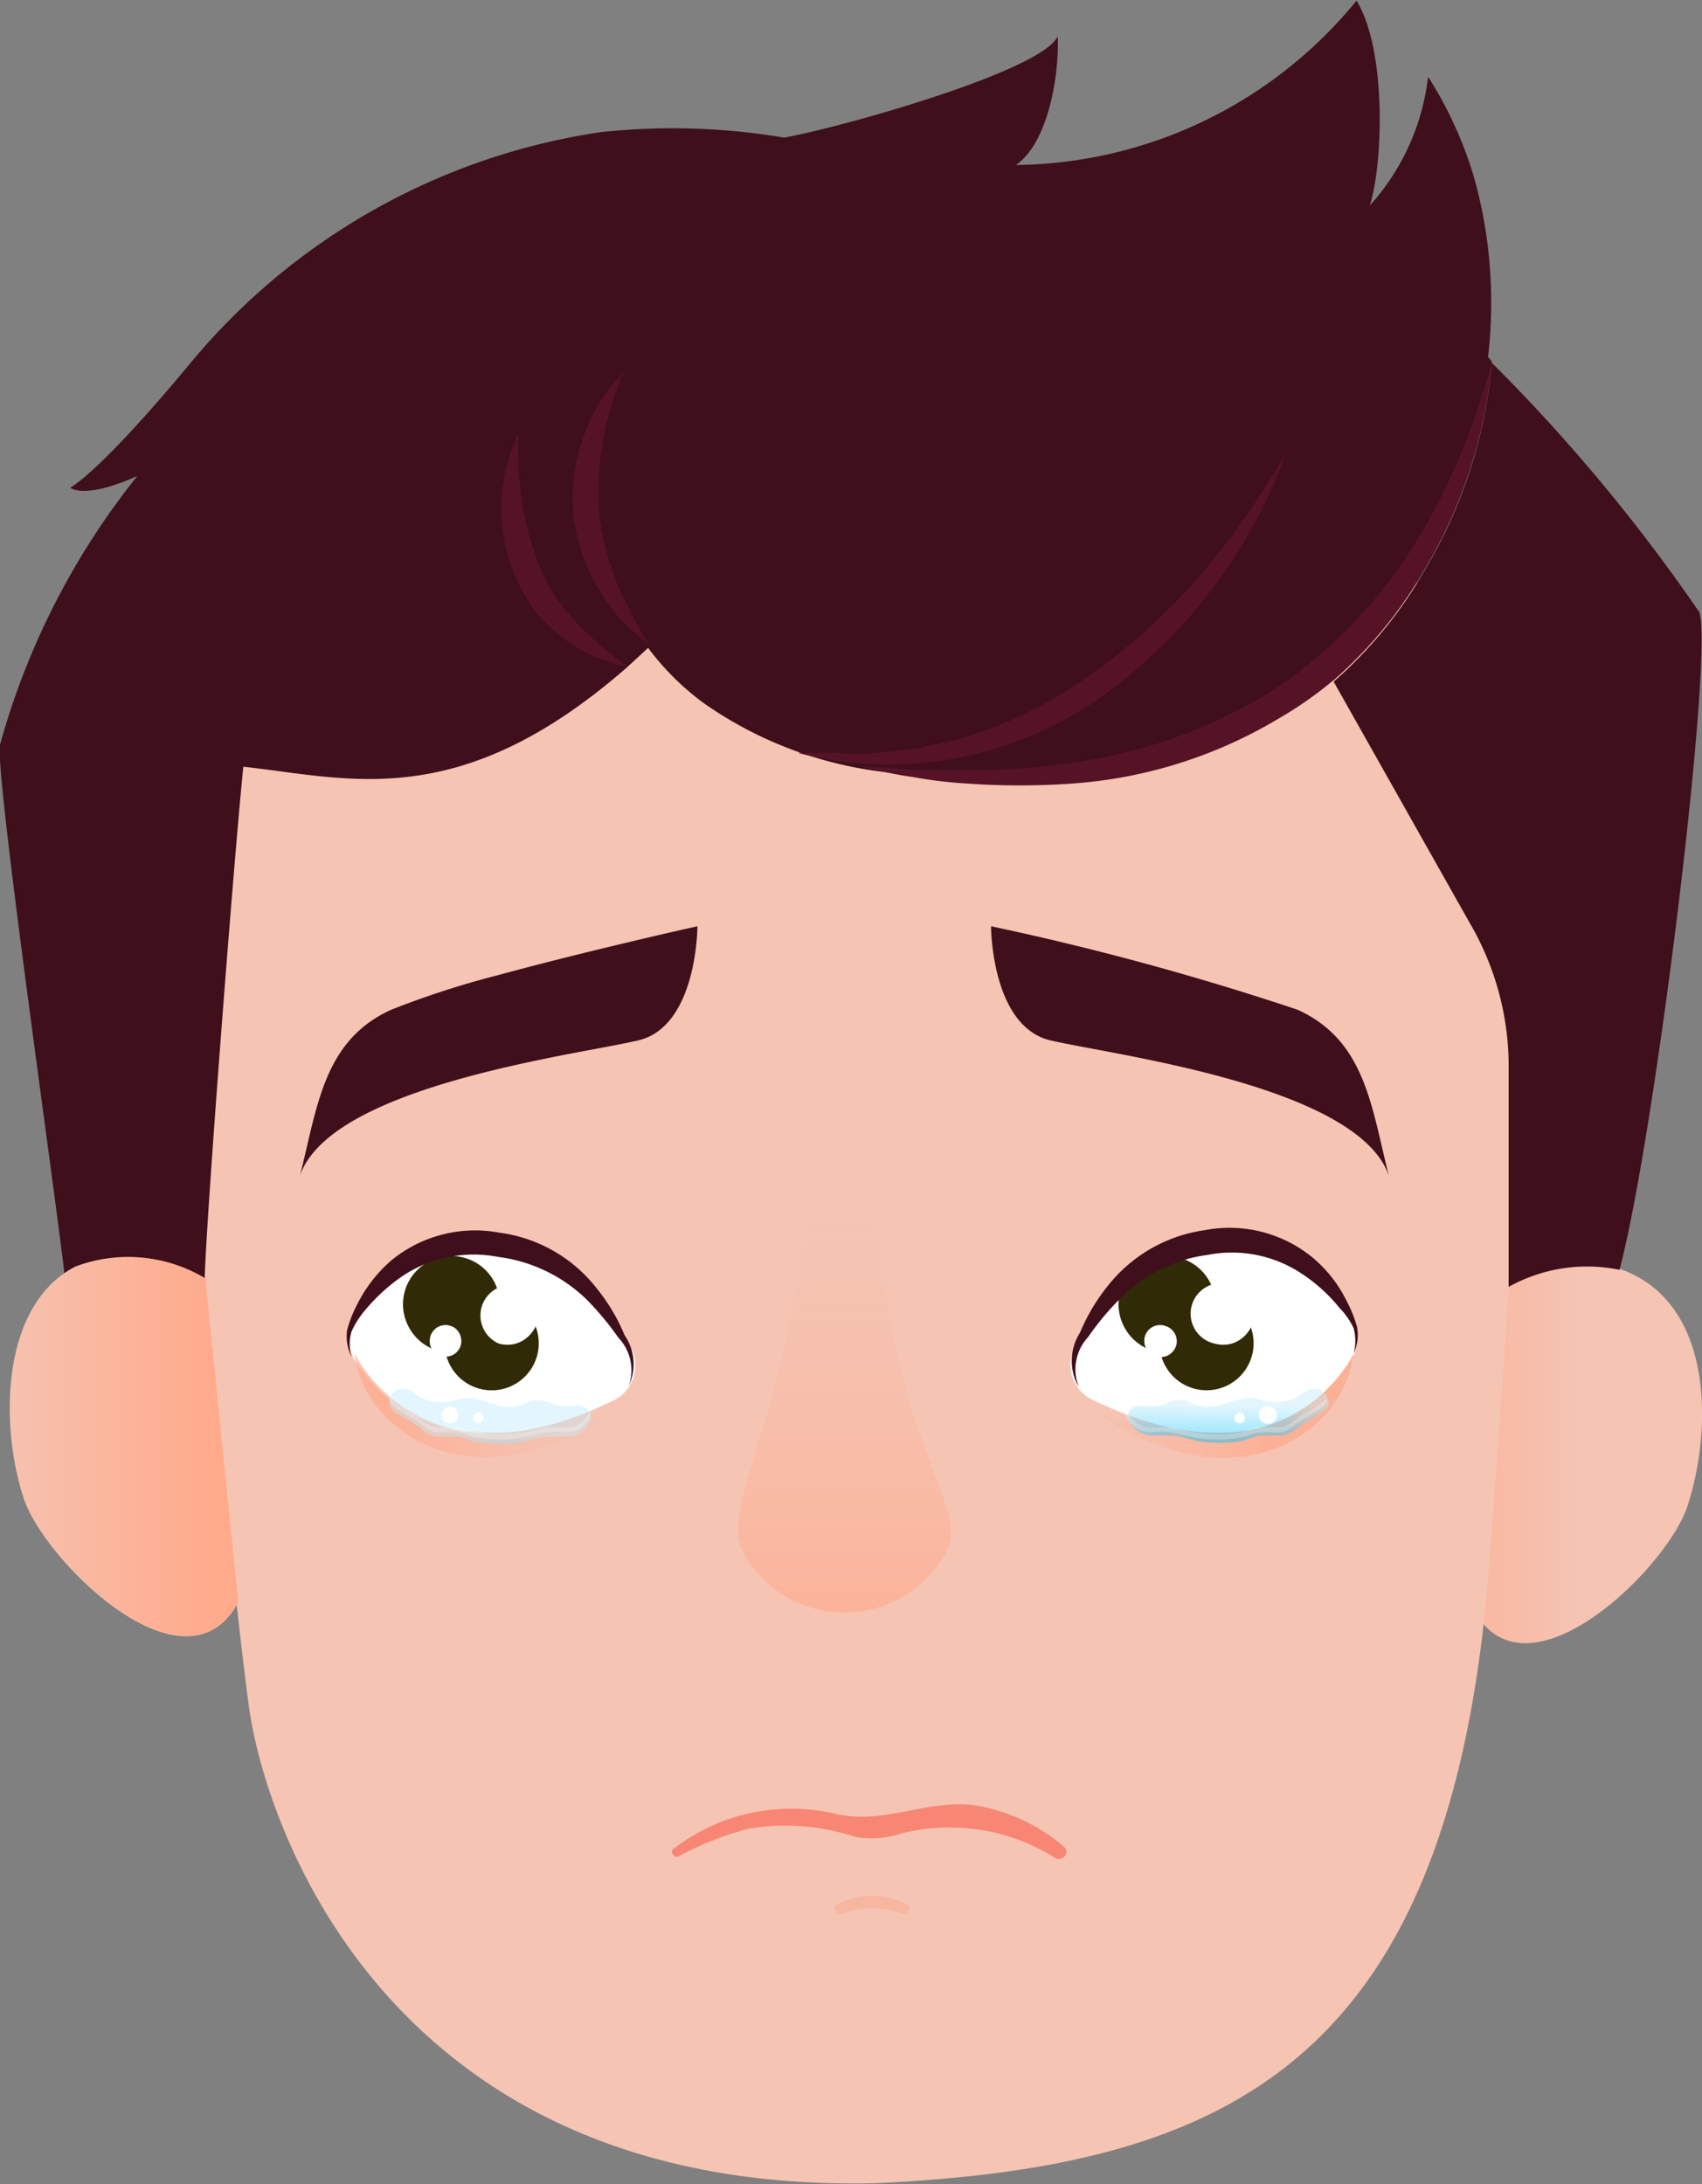 <svg id="Layer_1" data-name="Layer 1" xmlns="http://www.w3.org/2000/svg" xmlns:xlink="http://www.w3.org/1999/xlink" viewBox="0 0 52.81 67.77"><rect x="0" y="0" width="52.81" height="67.77" fill="#808080" stroke="none"/><defs><style>.cls-1{fill:#f5c4b3;}.cls-2{fill:url(#linear-gradient);}.cls-3{fill:#3f0f1b;}.cls-4{fill:#561326;}.cls-5{fill:url(#linear-gradient-2);}.cls-6{fill:url(#linear-gradient-3);}.cls-17,.cls-7{fill:#fff;}.cls-8{fill:url(#linear-gradient-4);}.cls-9{fill:url(#linear-gradient-5);}.cls-10{fill:url(#linear-gradient-6);}.cls-11{fill:url(#linear-gradient-7);}.cls-12{fill:url(#linear-gradient-8);}.cls-13{fill:url(#linear-gradient-9);}.cls-14{fill:url(#linear-gradient-10);}.cls-15{fill:url(#linear-gradient-11);}.cls-16,.cls-18{opacity:0.45;}.cls-16,.cls-17,.cls-18{isolation:isolate;}.cls-16{fill:url(#linear-gradient-12);}.cls-17{opacity:0.26;}.cls-18{fill:url(#linear-gradient-13);}.cls-19{fill:#f78774;}.cls-20{opacity:0.3;}.cls-21{fill:#f99273;}</style><linearGradient id="linear-gradient" x1="-801.69" y1="531.51" x2="-800.69" y2="531.51" gradientTransform="matrix(7.11, 0, 0, -11.75, 5741.94, 6288.31)" gradientUnits="userSpaceOnUse"><stop offset="0" stop-color="#ffaa8b"/><stop offset="1" stop-color="#ffaa8b" stop-opacity="0"/></linearGradient><linearGradient id="linear-gradient-2" x1="-801.39" y1="531.52" x2="-800.39" y2="531.52" gradientTransform="matrix(7.09, 0, 0, -11.75, 5681.45, 6289.97)" gradientUnits="userSpaceOnUse"><stop offset="0" stop-color="#ffaa8b" stop-opacity="0"/><stop offset="1" stop-color="#ffaa8b"/></linearGradient><linearGradient id="linear-gradient-3" x1="-791.08" y1="539.95" x2="-791.08" y2="540.98" gradientTransform="matrix(6.6, 0, 0, -14.83, 5245.09, 8058.51)" gradientUnits="userSpaceOnUse"><stop offset="0" stop-color="#ffaa8b" stop-opacity="0.7"/><stop offset="0.1" stop-color="#ffaa8b" stop-opacity="0.58"/><stop offset="0.29" stop-color="#ffaa8b" stop-opacity="0.38"/><stop offset="0.47" stop-color="#ffaa8b" stop-opacity="0.21"/><stop offset="0.63" stop-color="#ffaa8b" stop-opacity="0.1"/><stop offset="0.77" stop-color="#ffaa8b" stop-opacity="0.03"/><stop offset="0.87" stop-color="#ffaa8b" stop-opacity="0"/></linearGradient><linearGradient id="linear-gradient-4" x1="-588.16" y1="478.9" x2="-589.16" y2="478.9" gradientTransform="matrix(5.28, 0, 0, -5.28, 4008.91, 2571.46)" gradientUnits="userSpaceOnUse"><stop offset="0" stop-color="#248157"/><stop offset="1" stop-color="#24816a" stop-opacity="0"/></linearGradient><linearGradient id="linear-gradient-5" x1="-311.82" y1="402.04" x2="-312.82" y2="402.04" gradientTransform="matrix(2.93, 0, 0, -2.93, 1813.27, 1218.91)" xlink:href="#linear-gradient-4"/><linearGradient id="linear-gradient-6" x1="-814.37" y1="416.91" x2="-813.31" y2="416.91" gradientTransform="matrix(7.86, 0, 0, -3.2, 6413.22, 1379.57)" xlink:href="#linear-gradient-3"/><linearGradient id="linear-gradient-7" x1="-856" y1="406.2" x2="-857.01" y2="406.2" gradientTransform="matrix(3, 0, 0, -3, 1901.27, 1259.3)" gradientUnits="userSpaceOnUse"><stop offset="0" stop-color="#312a07"/><stop offset="1" stop-color="#24816a" stop-opacity="0"/></linearGradient><linearGradient id="linear-gradient-8" x1="-856" y1="406.2" x2="-857.01" y2="406.2" gradientTransform="matrix(3, 0, 0, -3, 1879.06, 1259.3)" xlink:href="#linear-gradient-7"/><linearGradient id="linear-gradient-9" x1="-846.59" y1="401.1" x2="-847.6" y2="401.1" gradientTransform="matrix(2.91, 0, 0, -2.91, 1820.34, 1209.77)" xlink:href="#linear-gradient-7"/><linearGradient id="linear-gradient-10" x1="-846.59" y1="401.1" x2="-847.6" y2="401.1" gradientTransform="matrix(2.91, 0, 0, -2.91, 1798.14, 1209.77)" xlink:href="#linear-gradient-7"/><linearGradient id="linear-gradient-11" x1="-813.04" y1="418.07" x2="-814.11" y2="418.07" gradientTransform="matrix(7.85, 0, 0, -3.23, 6421.48, 1393.2)" xlink:href="#linear-gradient-3"/><linearGradient id="linear-gradient-12" x1="-783.66" y1="280.03" x2="-783.67" y2="279.37" gradientTransform="matrix(6.27, 0, 0, -1.71, 4927.8, 523.41)" gradientUnits="userSpaceOnUse"><stop offset="0" stop-color="#c1ebfb"/><stop offset="1" stop-color="#00c3ff"/></linearGradient><linearGradient id="linear-gradient-13" x1="-783.64" y1="280.5" x2="-783.65" y2="279.84" gradientTransform="matrix(6.27, 0, 0, -1.71, 4950.05, 523.27)" xlink:href="#linear-gradient-12"/></defs><g id="Group_2985" data-name="Group 2985"><path id="Path_6705" data-name="Path 6705" class="cls-1" d="M52.36,46.73c-.61,1.9-5,6.25-6.65,3.2l1-10.06h0a5,5,0,0,1,3.44-.53,2.92,2.92,0,0,1,.49.19C53.2,40.75,53.09,44.51,52.36,46.73Z"/><path id="Path_6706" data-name="Path 6706" class="cls-2" d="M52.36,46.73c-.61,1.9-5,6.25-6.65,3.2l1-10.06h0a5,5,0,0,1,3.44-.53,2.92,2.92,0,0,1,.49.19C53.2,40.75,53.09,44.51,52.36,46.73Z"/><path id="Path_6707" data-name="Path 6707" class="cls-1" d="M5.55,32.37S7.21,49.3,7.73,53s4.36,15.12,19.48,14.74c10.9-.52,17.83-3.72,19-19.21s1.2-19.87,1.2-19.87L44,18.14l-3.47-4.86L27.93,12,17,12.11l-7.2.78L8.42,17.37Z"/><path id="Path_6708" data-name="Path 6708" class="cls-3" d="M50.25,39.4a5,5,0,0,0-3.44.53v-7a8.81,8.81,0,0,0-1.2-4.28l-4.23-7.5a13.47,13.47,0,0,0,2.91-3.6,15,15,0,0,0,2-6.29A54,54,0,0,1,52.73,19C53.17,20.43,51.35,35.27,50.25,39.4Z"/><path id="Path_6709" data-name="Path 6709" class="cls-3" d="M46.29,11.22a15.15,15.15,0,0,1-2,6.29,13.55,13.55,0,0,1-2.92,3.6h0l-.19-.34h0l-.54-.08-4.59-.64-1-.14c-3.3-.45-7.78-1-13.08-1.71-.65.72-1.29,1.37-1.89,1.93h0l-.64.59c-5.2,4.53-8.59,3.43-11.89,3.07-.3,2.93-1.2,14.64-1.2,16v-.1a4.56,4.56,0,0,0-4-.36l-.35.2C1.73,37.12-.17,23.92,0,23.11a23.25,23.25,0,0,1,4.26-8.34c-1.68.75-2.08.36-2.08.36s.87-.42,3.7-3.83A20.41,20.41,0,0,1,18.64,4.1a20.81,20.81,0,0,1,5.63.16A129.61,129.61,0,0,1,41.86,8.44a11.67,11.67,0,0,1,4.35,2.68Z"/><path id="Path_6710" data-name="Path 6710" class="cls-3" d="M6.35,39.75v.12c-1.86-1.41-4.25,0-4.25,0A2.38,2.38,0,0,0,2,39.5l.35-.2a4.57,4.57,0,0,1,4,.36Z"/><path id="Path_6711" data-name="Path 6711" class="cls-3" d="M20,10.37a8.26,8.26,0,0,0,1.84,11.45A12.25,12.25,0,0,0,27.9,24a20.36,20.36,0,0,0,8.4-.56c7.43-2.17,11.55-10.73,9.4-18.06a12.28,12.28,0,0,0-1.39-3,7.18,7.18,0,0,1-1.81,4c.4-1.2.55-4.8-.41-6.36A13.83,13.83,0,0,1,31.52,5.12c1-.68,1.35-2.78,1.3-4-.46,1.09-6.91,2.89-8.6,3.17Z"/><path id="Path_6712" data-name="Path 6712" class="cls-4" d="M46.29,11.22a15.15,15.15,0,0,1-2,6.29,13.55,13.55,0,0,1-2.92,3.6h0a12,12,0,0,1-1.72,1.2,14.42,14.42,0,0,1-6.35,2,23,23,0,0,1-3.32,0,13.26,13.26,0,0,1-1.65-.2c-.54-.07-1.08-.2-1.6-.32.54,0,1.09.06,1.63.1H30a20.68,20.68,0,0,0,3.24-.22,16,16,0,0,0,6-2.09,13.91,13.91,0,0,0,1.4-1,15,15,0,0,0,3.12-3.49,19.32,19.32,0,0,0,2.14-4.58A12.68,12.68,0,0,0,46.29,11.22Z"/><path id="Path_6713" data-name="Path 6713" class="cls-4" d="M39.9,14.07a16.05,16.05,0,0,1-5.81,7.61,11.55,11.55,0,0,1-4.54,1.87,11.27,11.27,0,0,1-4.8-.19H26a6,6,0,0,0,1.2,0l1.2-.13,1.2-.26A13,13,0,0,0,33.74,21a19,19,0,0,0,3.47-3.11A26.39,26.39,0,0,0,39.9,14.07Z"/><path id="Path_6714" data-name="Path 6714" class="cls-4" d="M16.1,13.44a9.73,9.73,0,0,0,.64,4.14,5.68,5.68,0,0,0,1.11,1.7,11.45,11.45,0,0,0,1.62,1.41,4.78,4.78,0,0,1-2.06-.94,4.66,4.66,0,0,1-.83-.83,5.16,5.16,0,0,1-.58-1,5.38,5.38,0,0,1-.44-2.27A5.2,5.2,0,0,1,16.1,13.44Z"/><path id="Path_6715" data-name="Path 6715" class="cls-4" d="M19.36,11.54a9.21,9.21,0,0,0-.77,4.36A8.17,8.17,0,0,0,19.11,18c.11.36.31.67.46,1s.38.66.55,1a11.13,11.13,0,0,1-.88-.8,7.75,7.75,0,0,1-.71-1A5.79,5.79,0,0,1,17.79,16a5.6,5.6,0,0,1,.3-2.4,5,5,0,0,1,1.27-2.05Z"/><path id="Path_6716" data-name="Path 6716" class="cls-1" d="M6.34,39.66a4.6,4.6,0,0,0-4-.36C0,40.5,0,44.28.74,46.5c.62,1.9,5,6.27,6.65,3.22"/><path id="Path_6717" data-name="Path 6717" class="cls-5" d="M7.39,49.71c-1.63,3.06-6-1.31-6.65-3.2-.67-2.1-.8-5.6,1.29-7l.35-.2a4.57,4.57,0,0,1,4,.36v.1Z"/><path id="Path_6718" data-name="Path 6718" class="cls-6" d="M27.15,35.19H24.94c.38,7.2-2.69,11.33-1.91,12.93a3.59,3.59,0,0,0,6.35,0C30.13,46.52,27.15,44.42,27.15,35.19Z"/><path id="Path_6719" data-name="Path 6719" class="cls-7" d="M19.59,41.86C18.28,38.92,13.75,36.38,11,41a1.22,1.22,0,0,0,0,1.2c.78,1.2,3.05,3.67,8,1.27a1.21,1.21,0,0,0,.62-1.58v0Z"/><path id="Path_6720" data-name="Path 6720" class="cls-8" d="M18.09,41.15A2.64,2.64,0,1,1,15,39.07a2.55,2.55,0,0,1,1,0A2.64,2.64,0,0,1,18.09,41.15Z"/><path id="Path_6721" data-name="Path 6721" class="cls-9" d="M17,41.43a1.46,1.46,0,1,1-1.68-1.21l.16,0A1.47,1.47,0,0,1,17,41.43Z"/><path id="Path_6722" data-name="Path 6722" class="cls-7" d="M16.44,41.69a.5.5,0,0,0,.5.49.49.49,0,0,0,0-1,.48.48,0,0,0-.5.46Z"/><path id="Path_6723" data-name="Path 6723" class="cls-7" d="M14.08,40.49a1,1,0,0,0,.72,1.18,1,1,0,1,0,.46-1.9,1,1,0,0,0-1.18.72Z"/><path id="Path_6724" data-name="Path 6724" class="cls-10" d="M11,42a4.68,4.68,0,0,0,3.45,2.4,11.76,11.76,0,0,0,4.41-.53,6.78,6.78,0,0,1-2.11,1.07,5.56,5.56,0,0,1-2.4.22,4.12,4.12,0,0,1-2.23-1.06A3.38,3.38,0,0,1,11,42Z"/><path id="Path_6726" data-name="Path 6726" class="cls-7" d="M33.37,41.86c1.32-2.94,5.84-5.48,8.56-.88a1.13,1.13,0,0,1,0,1.2c-.78,1.2-3,3.67-8,1.27a1.21,1.21,0,0,1-.62-1.58v0Z"/><path id="Path_6727" data-name="Path 6727" class="cls-11" d="M34.87,41.15a1.5,1.5,0,1,0,.64-2,1.49,1.49,0,0,0-.64,2Z"/><path id="Path_6773" data-name="Path 6773" class="cls-12" d="M12.67,41.15a1.5,1.5,0,1,0,.63-2,1.49,1.49,0,0,0-.63,2Z"/><path id="Path_6728" data-name="Path 6728" class="cls-13" d="M36,41.42a1.46,1.46,0,1,0,1.69-1.18,1.35,1.35,0,0,0-.49,0A1.43,1.43,0,0,0,36,41.42Z"/><path id="Path_6770" data-name="Path 6770" class="cls-14" d="M13.82,41.42a1.46,1.46,0,1,0,1.68-1.18,1.29,1.29,0,0,0-.48,0A1.42,1.42,0,0,0,13.82,41.42Z"/><path id="Path_6729" data-name="Path 6729" class="cls-7" d="M36.51,41.68a.49.49,0,1,1-1-.15.49.49,0,0,1,.56-.41.68.68,0,0,1,.2.07A.5.5,0,0,1,36.51,41.68Z"/><path id="Path_6771" data-name="Path 6771" class="cls-7" d="M14.31,41.68a.49.49,0,0,1-.56.41.48.48,0,0,1-.41-.56.49.49,0,0,1,.56-.41.62.62,0,0,1,.19.07A.51.51,0,0,1,14.31,41.68Z"/><path id="Path_6730" data-name="Path 6730" class="cls-7" d="M38.89,40.49a1,1,0,0,1-.67,1.2,1,1,0,0,1-.53,0,.95.95,0,1,1,.58-1.8.93.93,0,0,1,.61.61Z"/><path id="Path_6772" data-name="Path 6772" class="cls-7" d="M16.68,40.49a1,1,0,0,1-.67,1.2,1,1,0,0,1-.53,0,.95.95,0,0,1,.58-1.8.93.93,0,0,1,.61.61Z"/><path id="Path_6731" data-name="Path 6731" class="cls-15" d="M42,42a3.53,3.53,0,0,1-1.1,2.12,4.19,4.19,0,0,1-2.23,1.06,5.41,5.41,0,0,1-2.4-.22,7,7,0,0,1-2.12-1.06,12,12,0,0,0,4.42.53A4.73,4.73,0,0,0,42,42Z"/><path id="Path_6732" data-name="Path 6732" class="cls-3" d="M33.45,43a1.63,1.63,0,0,1,.06-1.65,6,6,0,0,1,.87-1.46,4.66,4.66,0,0,1,3-1.72,4.07,4.07,0,0,1,3.36.86,4.15,4.15,0,0,1,1.06,1.37,3.81,3.81,0,0,1,.31.79A1.38,1.38,0,0,1,42,42a1.51,1.51,0,0,0,0-.79,2.3,2.3,0,0,0-.44-.63,5.11,5.11,0,0,0-1.2-1.08,3.91,3.91,0,0,0-2.9-.56,4.62,4.62,0,0,0-2.7,1.35,8.52,8.52,0,0,0-1,1.2A1.47,1.47,0,0,0,33.46,43Z"/><path id="Path_6733" data-name="Path 6733" class="cls-3" d="M21.64,28.74s0,3.1-1.83,3.54-9.52,1.38-10.5,4.19c.54-2.14.73-4.19,2.83-5.14a27.67,27.67,0,0,1,3.34-1.08C18.31,29.48,21.64,28.74,21.64,28.74Z"/><path id="Path_6734" data-name="Path 6734" class="cls-3" d="M30.75,28.74s0,3.1,1.84,3.54,9.52,1.38,10.5,4.19c-.54-2.14-.73-4.19-2.83-5.14A86.74,86.74,0,0,0,30.75,28.74Z"/><path id="Path_6735" data-name="Path 6735" class="cls-16" d="M12.09,43.38a.39.39,0,0,1,.44-.28c.27,0,.45.28.7.33a1.54,1.54,0,0,0,.95,0,1.16,1.16,0,0,1,.64,0,2.94,2.94,0,0,1,.64.19,1.37,1.37,0,0,0,.57,0c.18,0,.35-.14.54-.18a1.24,1.24,0,0,1,.59.13,1.57,1.57,0,0,0,.49.07c.15,0,.3-.06.44,0a.36.36,0,0,1,.24.4.79.79,0,0,1-.71.54h-.68a5.65,5.65,0,0,0-.71.17,4.41,4.41,0,0,1-1.45,0,5.6,5.6,0,0,0-.54-.17h-.6c-.34,0-.53-.22-.79-.4s-.39-.22-.58-.34a.66.66,0,0,1-.17-.23A.27.27,0,0,1,12.09,43.38Z"/><path id="Path_6736" data-name="Path 6736" class="cls-17" d="M18.33,43.69a.41.41,0,0,1,0,.22.81.81,0,0,1-.71.53,3.86,3.86,0,0,0-.68,0l-.71.16a3.93,3.93,0,0,1-1.45,0c-.18,0-.35-.13-.54-.15a3,3,0,0,0-.6,0c-.34,0-.53-.24-.79-.41a3.72,3.72,0,0,1-.58-.35.43.43,0,0,1-.17-.21.38.38,0,0,1,0-.15.45.45,0,0,0,.16.2,4.15,4.15,0,0,0,.57.35c.27.17.46.4.79.4h.61c.19,0,.35.13.54.17a4.41,4.41,0,0,0,1.45,0,6,6,0,0,0,.71-.16h.68A.8.8,0,0,0,18.33,43.69Z"/><circle id="Ellipse_113" data-name="Ellipse 113" class="cls-7" cx="13.96" cy="43.91" r="0.26"/><path id="Path_6737" data-name="Path 6737" class="cls-7" d="M15,44a.16.16,0,1,1-.32,0,.18.18,0,0,1,.17-.17A.16.16,0,0,1,15,44Z"/><path id="Path_6738" data-name="Path 6738" class="cls-18" d="M41.18,43.38a.37.37,0,0,0-.43-.28c-.26,0-.44.28-.71.33a1.48,1.48,0,0,1-.93,0,1.2,1.2,0,0,0-.65,0,3.72,3.72,0,0,0-.65.19,1.28,1.28,0,0,1-.55,0c-.19,0-.35-.14-.54-.18a1.11,1.11,0,0,0-.59.13,1.68,1.68,0,0,1-.5.07,1.09,1.09,0,0,0-.44,0A.34.34,0,0,0,35,44a.8.8,0,0,0,.71.54h.7a5.94,5.94,0,0,1,.7.17,4.41,4.41,0,0,0,1.45,0,4.26,4.26,0,0,1,.54-.17h.6c.33,0,.53-.22.79-.4a4.88,4.88,0,0,0,.58-.34.53.53,0,0,0,.16-.23A.27.27,0,0,0,41.18,43.38Z"/><path id="Path_6739" data-name="Path 6739" class="cls-17" d="M34.94,43.69a.41.41,0,0,0,0,.22.81.81,0,0,0,.71.53,3.86,3.86,0,0,1,.68,0l.71.16a3.93,3.93,0,0,0,1.45,0c.18,0,.35-.13.54-.15a3,3,0,0,1,.6,0c.34,0,.53-.24.8-.41a4.15,4.15,0,0,0,.57-.35.43.43,0,0,0,.17-.21.38.38,0,0,0,0-.15h0a.45.45,0,0,1-.16.2,4.15,4.15,0,0,1-.57.35c-.27.17-.46.4-.79.4h-.6c-.2,0-.36.13-.54.17a4.47,4.47,0,0,1-1.46,0,5.47,5.47,0,0,1-.7-.16h-.69A.8.8,0,0,1,34.94,43.69Z"/><path id="Path_6740" data-name="Path 6740" class="cls-7" d="M39.06,43.9a.26.26,0,0,0,.24.27h0a.27.27,0,1,0,0-.53.25.25,0,0,0-.25.25Z"/><path id="Path_6741" data-name="Path 6741" class="cls-7" d="M38.3,44a.16.16,0,0,0,.17.16.16.16,0,0,0,.16-.16.17.17,0,0,0-.16-.17A.18.18,0,0,0,38.3,44Z"/><path id="Path_6742" data-name="Path 6742" class="cls-19" d="M21.07,57.59a9.8,9.8,0,0,1,2.16-.85,6.93,6.93,0,0,1,3.29.25,2.82,2.82,0,0,0,1.44-.1,6.15,6.15,0,0,1,4.8.77c.2.11.45-.18.26-.35A5.57,5.57,0,0,0,30.13,56c-1.45-.13-2.67.59-4.12.3a6,6,0,0,0-5.12,1.07.12.12,0,0,0,0,.18.13.13,0,0,0,.17.05Z"/><g id="Group_2974" data-name="Group 2974" class="cls-20"><path id="Path_6290" data-name="Path 6290" class="cls-21" d="M26.12,59.38a2.73,2.73,0,0,1,1.91,0c.14,0,.25-.19.11-.28a2.28,2.28,0,0,0-2.18,0,.16.16,0,0,0,.16.27Z"/></g><path id="Path_6725" data-name="Path 6725" class="cls-3" d="M19.51,43a1.46,1.46,0,0,0-.32-1.49,9.06,9.06,0,0,0-1-1.2A4.81,4.81,0,0,0,15.46,39a4,4,0,0,0-2.92.56,5.6,5.6,0,0,0-1.2,1.08,2.74,2.74,0,0,0-.43.67,1.33,1.33,0,0,0,0,.79,1.39,1.39,0,0,1-.14-.83,3.81,3.81,0,0,1,.31-.79,4.43,4.43,0,0,1,1.06-1.37,4.1,4.1,0,0,1,3.37-.86,4.58,4.58,0,0,1,3,1.72,5.82,5.82,0,0,1,.87,1.46A1.58,1.58,0,0,1,19.51,43Z"/></g></svg>